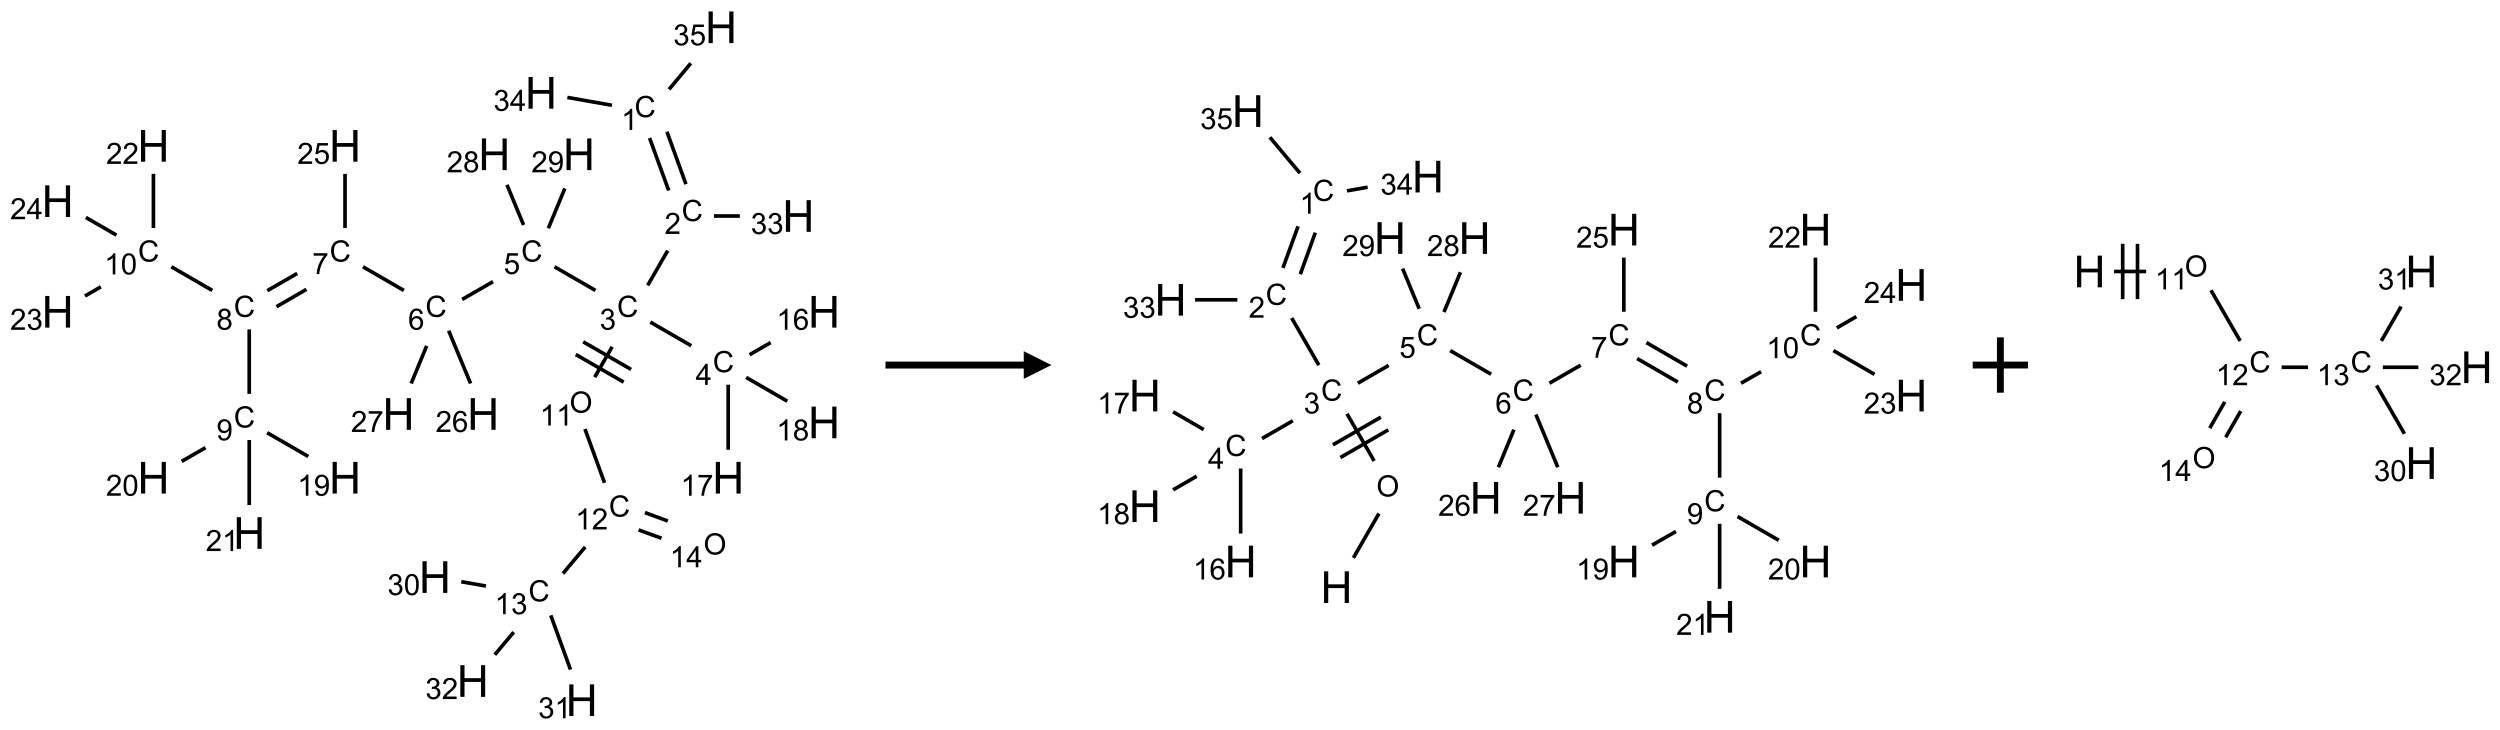 <?xml version="1.0" encoding="UTF-8"?>
<svg xmlns="http://www.w3.org/2000/svg" xmlns:xlink="http://www.w3.org/1999/xlink" width="904" height="264" viewBox="0 0 904 264">
<defs>
<g>
<g id="glyph-0-0">
<path d="M 1.332 0 L 1.332 -6.668 L 6.668 -6.668 L 6.668 0 Z M 1.5 -0.168 L 6.5 -0.168 L 6.5 -6.5 L 1.5 -6.5 Z M 1.5 -0.168 "/>
</g>
<g id="glyph-0-1">
<path d="M 6.27 -2.676 L 7.281 -2.422 C 7.07 -1.594 6.688 -0.961 6.137 -0.523 C 5.586 -0.086 4.914 0.129 4.121 0.129 C 3.297 0.129 2.629 -0.039 2.113 -0.371 C 1.598 -0.707 1.203 -1.191 0.934 -1.828 C 0.664 -2.465 0.531 -3.145 0.531 -3.875 C 0.531 -4.672 0.684 -5.363 0.988 -5.957 C 1.293 -6.547 1.723 -6.996 2.285 -7.305 C 2.844 -7.613 3.461 -7.766 4.137 -7.766 C 4.898 -7.766 5.543 -7.57 6.062 -7.184 C 6.582 -6.793 6.945 -6.246 7.152 -5.543 L 6.156 -5.309 C 5.98 -5.863 5.723 -6.266 5.387 -6.52 C 5.051 -6.773 4.625 -6.902 4.113 -6.902 C 3.527 -6.902 3.039 -6.762 2.645 -6.48 C 2.25 -6.199 1.973 -5.82 1.812 -5.348 C 1.652 -4.871 1.574 -4.383 1.574 -3.879 C 1.574 -3.23 1.668 -2.664 1.855 -2.18 C 2.047 -1.695 2.34 -1.332 2.738 -1.094 C 3.137 -0.855 3.57 -0.734 4.035 -0.734 C 4.602 -0.734 5.082 -0.898 5.473 -1.223 C 5.867 -1.551 6.133 -2.035 6.27 -2.676 Z M 6.27 -2.676 "/>
</g>
<g id="glyph-0-2">
<path d="M 3.973 0 L 3.035 0 L 3.035 -5.973 C 2.809 -5.758 2.516 -5.543 2.148 -5.328 C 1.781 -5.113 1.453 -4.953 1.16 -4.844 L 1.16 -5.75 C 1.684 -5.996 2.145 -6.297 2.535 -6.645 C 2.93 -6.996 3.207 -7.336 3.371 -7.668 L 3.973 -7.668 Z M 3.973 0 "/>
</g>
<g id="glyph-0-3">
<path d="M 5.371 -0.902 L 5.371 0 L 0.324 0 C 0.316 -0.227 0.352 -0.441 0.434 -0.652 C 0.562 -0.996 0.766 -1.332 1.051 -1.668 C 1.332 -2 1.742 -2.387 2.277 -2.824 C 3.105 -3.504 3.668 -4.043 3.957 -4.441 C 4.25 -4.84 4.395 -5.215 4.395 -5.566 C 4.395 -5.938 4.262 -6.254 3.996 -6.508 C 3.73 -6.762 3.387 -6.891 2.957 -6.891 C 2.508 -6.891 2.145 -6.754 1.875 -6.484 C 1.605 -6.215 1.469 -5.84 1.465 -5.359 L 0.5 -5.457 C 0.566 -6.176 0.812 -6.727 1.246 -7.102 C 1.676 -7.477 2.254 -7.668 2.98 -7.668 C 3.711 -7.668 4.293 -7.465 4.719 -7.059 C 5.145 -6.652 5.359 -6.148 5.359 -5.547 C 5.359 -5.242 5.297 -4.941 5.172 -4.645 C 5.047 -4.352 4.84 -4.039 4.551 -3.715 C 4.262 -3.387 3.777 -2.938 3.105 -2.371 C 2.543 -1.898 2.18 -1.578 2.02 -1.41 C 1.859 -1.242 1.73 -1.07 1.625 -0.902 Z M 5.371 -0.902 "/>
</g>
<g id="glyph-0-4">
<path d="M 0.449 -2.016 L 1.387 -2.141 C 1.492 -1.609 1.676 -1.227 1.934 -0.992 C 2.191 -0.758 2.508 -0.641 2.879 -0.641 C 3.32 -0.641 3.695 -0.793 3.996 -1.098 C 4.301 -1.402 4.453 -1.781 4.453 -2.234 C 4.453 -2.664 4.312 -3.02 4.031 -3.301 C 3.75 -3.578 3.391 -3.719 2.957 -3.719 C 2.781 -3.719 2.562 -3.684 2.297 -3.613 L 2.402 -4.438 C 2.465 -4.43 2.516 -4.426 2.551 -4.426 C 2.949 -4.426 3.312 -4.531 3.629 -4.738 C 3.949 -4.949 4.109 -5.27 4.109 -5.703 C 4.109 -6.047 3.992 -6.332 3.762 -6.559 C 3.527 -6.785 3.227 -6.895 2.859 -6.895 C 2.496 -6.895 2.191 -6.781 1.949 -6.551 C 1.707 -6.324 1.547 -5.98 1.48 -5.52 L 0.543 -5.688 C 0.656 -6.316 0.918 -6.805 1.324 -7.148 C 1.73 -7.492 2.234 -7.668 2.84 -7.668 C 3.254 -7.668 3.641 -7.578 3.988 -7.398 C 4.34 -7.219 4.609 -6.977 4.793 -6.668 C 4.98 -6.359 5.074 -6.031 5.074 -5.684 C 5.074 -5.352 4.984 -5.051 4.809 -4.781 C 4.629 -4.512 4.367 -4.297 4.02 -4.137 C 4.473 -4.031 4.824 -3.816 5.074 -3.488 C 5.324 -3.16 5.449 -2.75 5.449 -2.254 C 5.449 -1.59 5.203 -1.023 4.719 -0.559 C 4.234 -0.098 3.617 0.137 2.875 0.137 C 2.203 0.137 1.648 -0.062 1.207 -0.465 C 0.762 -0.863 0.512 -1.379 0.449 -2.016 Z M 0.449 -2.016 "/>
</g>
<g id="glyph-0-5">
<path d="M 3.449 0 L 3.449 -1.828 L 0.137 -1.828 L 0.137 -2.688 L 3.621 -7.637 L 4.387 -7.637 L 4.387 -2.688 L 5.418 -2.688 L 5.418 -1.828 L 4.387 -1.828 L 4.387 0 Z M 3.449 -2.688 L 3.449 -6.129 L 1.059 -2.688 Z M 3.449 -2.688 "/>
</g>
<g id="glyph-0-6">
<path d="M 5.309 -5.766 L 4.375 -5.691 C 4.293 -6.059 4.172 -6.328 4.02 -6.496 C 3.766 -6.762 3.453 -6.895 3.082 -6.895 C 2.785 -6.895 2.523 -6.812 2.297 -6.645 C 2 -6.43 1.77 -6.117 1.598 -5.703 C 1.43 -5.289 1.34 -4.703 1.332 -3.938 C 1.559 -4.281 1.836 -4.535 2.16 -4.703 C 2.488 -4.871 2.828 -4.953 3.188 -4.953 C 3.812 -4.953 4.344 -4.723 4.785 -4.262 C 5.223 -3.801 5.441 -3.207 5.441 -2.48 C 5.441 -2 5.34 -1.555 5.133 -1.145 C 4.926 -0.73 4.641 -0.418 4.281 -0.199 C 3.922 0.02 3.512 0.129 3.051 0.129 C 2.27 0.129 1.633 -0.156 1.141 -0.73 C 0.648 -1.305 0.402 -2.254 0.402 -3.574 C 0.402 -5.051 0.672 -6.121 1.219 -6.793 C 1.695 -7.375 2.336 -7.668 3.141 -7.668 C 3.742 -7.668 4.234 -7.5 4.617 -7.16 C 5 -6.824 5.23 -6.359 5.309 -5.766 Z M 1.48 -2.473 C 1.48 -2.152 1.547 -1.844 1.684 -1.547 C 1.82 -1.25 2.016 -1.027 2.262 -0.871 C 2.508 -0.719 2.766 -0.641 3.035 -0.641 C 3.434 -0.641 3.773 -0.801 4.059 -1.121 C 4.344 -1.441 4.484 -1.875 4.484 -2.422 C 4.484 -2.949 4.344 -3.367 4.062 -3.668 C 3.781 -3.973 3.426 -4.125 3 -4.125 C 2.578 -4.125 2.219 -3.973 1.922 -3.668 C 1.625 -3.363 1.48 -2.969 1.48 -2.473 Z M 1.48 -2.473 "/>
</g>
<g id="glyph-0-7">
<path d="M 0.504 -6.637 L 0.504 -7.535 L 5.449 -7.535 L 5.449 -6.809 C 4.961 -6.289 4.48 -5.602 4.004 -4.746 C 3.527 -3.887 3.156 -3.004 2.895 -2.098 C 2.707 -1.461 2.59 -0.762 2.535 0 L 1.574 0 C 1.582 -0.602 1.703 -1.328 1.926 -2.176 C 2.152 -3.027 2.477 -3.848 2.898 -4.637 C 3.32 -5.426 3.77 -6.094 4.246 -6.637 Z M 0.504 -6.637 "/>
</g>
<g id="glyph-0-8">
<path d="M 1.887 -4.141 C 1.496 -4.281 1.207 -4.484 1.02 -4.75 C 0.832 -5.016 0.738 -5.328 0.738 -5.699 C 0.738 -6.254 0.938 -6.719 1.34 -7.098 C 1.738 -7.477 2.27 -7.668 2.934 -7.668 C 3.598 -7.668 4.137 -7.473 4.543 -7.086 C 4.949 -6.699 5.152 -6.227 5.152 -5.672 C 5.152 -5.316 5.059 -5.008 4.871 -4.746 C 4.688 -4.484 4.406 -4.281 4.027 -4.141 C 4.496 -3.988 4.852 -3.742 5.098 -3.402 C 5.34 -3.062 5.465 -2.656 5.465 -2.184 C 5.465 -1.531 5.234 -0.98 4.77 -0.535 C 4.309 -0.09 3.703 0.129 2.949 0.129 C 2.195 0.129 1.586 -0.094 1.125 -0.539 C 0.664 -0.984 0.434 -1.543 0.434 -2.207 C 0.434 -2.703 0.559 -3.121 0.809 -3.457 C 1.062 -3.793 1.422 -4.02 1.887 -4.141 Z M 1.699 -5.73 C 1.699 -5.367 1.812 -5.074 2.047 -4.844 C 2.281 -4.613 2.582 -4.5 2.953 -4.5 C 3.312 -4.5 3.609 -4.613 3.84 -4.84 C 4.07 -5.066 4.188 -5.348 4.188 -5.676 C 4.188 -6.02 4.07 -6.309 3.832 -6.543 C 3.594 -6.777 3.297 -6.895 2.941 -6.895 C 2.586 -6.895 2.289 -6.781 2.051 -6.551 C 1.816 -6.324 1.699 -6.047 1.699 -5.73 Z M 1.395 -2.203 C 1.395 -1.938 1.461 -1.676 1.586 -1.426 C 1.711 -1.176 1.902 -0.984 2.152 -0.848 C 2.402 -0.711 2.672 -0.641 2.957 -0.641 C 3.406 -0.641 3.777 -0.785 4.066 -1.074 C 4.359 -1.363 4.504 -1.727 4.504 -2.172 C 4.504 -2.625 4.355 -2.996 4.055 -3.293 C 3.754 -3.586 3.379 -3.734 2.926 -3.734 C 2.484 -3.734 2.121 -3.59 1.832 -3.297 C 1.543 -3.004 1.395 -2.641 1.395 -2.203 Z M 1.395 -2.203 "/>
</g>
<g id="glyph-0-9">
<path d="M 0.441 -2 L 1.426 -2.082 C 1.5 -1.605 1.668 -1.242 1.934 -1.004 C 2.199 -0.762 2.52 -0.641 2.895 -0.641 C 3.348 -0.641 3.73 -0.812 4.043 -1.152 C 4.355 -1.492 4.512 -1.941 4.512 -2.504 C 4.512 -3.039 4.359 -3.461 4.059 -3.77 C 3.758 -4.078 3.367 -4.234 2.879 -4.234 C 2.578 -4.234 2.305 -4.164 2.062 -4.027 C 1.82 -3.891 1.629 -3.715 1.488 -3.496 L 0.609 -3.609 L 1.348 -7.531 L 5.145 -7.531 L 5.145 -6.637 L 2.098 -6.637 L 1.688 -4.582 C 2.145 -4.902 2.625 -5.062 3.129 -5.062 C 3.797 -5.062 4.359 -4.832 4.816 -4.371 C 5.277 -3.91 5.504 -3.312 5.504 -2.59 C 5.504 -1.898 5.305 -1.301 4.902 -0.797 C 4.41 -0.18 3.742 0.129 2.895 0.129 C 2.199 0.129 1.633 -0.062 1.195 -0.453 C 0.758 -0.844 0.504 -1.359 0.441 -2 Z M 0.441 -2 "/>
</g>
<g id="glyph-0-10">
<path d="M 0.582 -1.766 L 1.484 -1.848 C 1.562 -1.426 1.707 -1.117 1.922 -0.926 C 2.137 -0.734 2.414 -0.641 2.75 -0.641 C 3.039 -0.641 3.289 -0.707 3.508 -0.84 C 3.727 -0.973 3.902 -1.148 4.043 -1.367 C 4.18 -1.586 4.297 -1.887 4.391 -2.262 C 4.484 -2.637 4.531 -3.016 4.531 -3.406 C 4.531 -3.449 4.531 -3.512 4.527 -3.594 C 4.34 -3.297 4.082 -3.055 3.758 -2.867 C 3.434 -2.68 3.082 -2.59 2.703 -2.59 C 2.07 -2.59 1.535 -2.816 1.098 -3.277 C 0.66 -3.734 0.441 -4.34 0.441 -5.09 C 0.441 -5.863 0.672 -6.484 1.129 -6.957 C 1.586 -7.43 2.156 -7.668 2.844 -7.668 C 3.34 -7.668 3.793 -7.531 4.207 -7.266 C 4.617 -7 4.93 -6.617 5.145 -6.121 C 5.355 -5.629 5.465 -4.91 5.465 -3.973 C 5.465 -2.996 5.359 -2.223 5.145 -1.645 C 4.934 -1.066 4.617 -0.625 4.199 -0.324 C 3.781 -0.02 3.293 0.129 2.73 0.129 C 2.133 0.129 1.645 -0.035 1.266 -0.367 C 0.887 -0.699 0.66 -1.164 0.582 -1.766 Z M 4.422 -5.137 C 4.422 -5.676 4.277 -6.102 3.992 -6.418 C 3.707 -6.734 3.359 -6.891 2.957 -6.891 C 2.543 -6.891 2.18 -6.719 1.871 -6.379 C 1.562 -6.039 1.406 -5.598 1.406 -5.059 C 1.406 -4.57 1.555 -4.176 1.848 -3.871 C 2.141 -3.566 2.5 -3.418 2.934 -3.418 C 3.367 -3.418 3.723 -3.57 4.004 -3.871 C 4.281 -4.176 4.422 -4.598 4.422 -5.137 Z M 4.422 -5.137 "/>
</g>
<g id="glyph-0-11">
<path d="M 0.441 -3.766 C 0.441 -4.668 0.535 -5.395 0.723 -5.945 C 0.906 -6.496 1.184 -6.922 1.551 -7.219 C 1.918 -7.516 2.375 -7.668 2.934 -7.668 C 3.344 -7.668 3.703 -7.586 4.012 -7.418 C 4.32 -7.254 4.574 -7.016 4.777 -6.707 C 4.977 -6.395 5.137 -6.016 5.25 -5.57 C 5.363 -5.125 5.422 -4.523 5.422 -3.766 C 5.422 -2.871 5.328 -2.148 5.145 -1.598 C 4.961 -1.047 4.688 -0.621 4.32 -0.32 C 3.953 -0.02 3.492 0.129 2.934 0.129 C 2.195 0.129 1.617 -0.133 1.199 -0.66 C 0.695 -1.297 0.441 -2.332 0.441 -3.766 Z M 1.406 -3.766 C 1.406 -2.512 1.555 -1.68 1.848 -1.262 C 2.141 -0.848 2.5 -0.641 2.934 -0.641 C 3.363 -0.641 3.727 -0.848 4.02 -1.266 C 4.312 -1.684 4.457 -2.516 4.457 -3.766 C 4.457 -5.023 4.312 -5.859 4.02 -6.27 C 3.727 -6.684 3.359 -6.891 2.922 -6.891 C 2.492 -6.891 2.148 -6.707 1.891 -6.344 C 1.566 -5.879 1.406 -5.02 1.406 -3.766 Z M 1.406 -3.766 "/>
</g>
<g id="glyph-0-12">
<path d="M 0.516 -3.719 C 0.516 -4.984 0.855 -5.977 1.535 -6.695 C 2.215 -7.414 3.094 -7.77 4.172 -7.77 C 4.875 -7.77 5.512 -7.602 6.078 -7.266 C 6.645 -6.93 7.074 -6.461 7.371 -5.855 C 7.668 -5.254 7.816 -4.57 7.816 -3.809 C 7.816 -3.035 7.66 -2.34 7.348 -1.73 C 7.035 -1.117 6.594 -0.656 6.02 -0.34 C 5.449 -0.027 4.828 0.129 4.168 0.129 C 3.449 0.129 2.805 -0.043 2.238 -0.391 C 1.672 -0.738 1.246 -1.211 0.953 -1.812 C 0.66 -2.414 0.516 -3.047 0.516 -3.719 Z M 1.559 -3.703 C 1.559 -2.781 1.805 -2.059 2.301 -1.527 C 2.793 -1 3.414 -0.734 4.16 -0.734 C 4.922 -0.734 5.547 -1 6.039 -1.535 C 6.531 -2.07 6.777 -2.828 6.777 -3.812 C 6.777 -4.434 6.672 -4.977 6.461 -5.441 C 6.25 -5.902 5.945 -6.262 5.539 -6.52 C 5.133 -6.773 4.68 -6.902 4.176 -6.902 C 3.461 -6.902 2.848 -6.656 2.332 -6.164 C 1.816 -5.672 1.559 -4.852 1.559 -3.703 Z M 1.559 -3.703 "/>
</g>
<g id="glyph-1-0">
<path d="M 2 0 L 2 -10 L 10 -10 L 10 0 Z M 2.25 -0.25 L 9.75 -0.25 L 9.75 -9.75 L 2.25 -9.75 Z M 2.25 -0.25 "/>
</g>
<g id="glyph-1-1">
<path d="M 1.281 0 L 1.281 -11.453 L 2.797 -11.453 L 2.797 -6.75 L 8.75 -6.75 L 8.75 -11.453 L 10.266 -11.453 L 10.266 0 L 8.75 0 L 8.75 -5.398 L 2.797 -5.398 L 2.797 0 Z M 1.281 0 "/>
</g>
</g>
</defs>
<path fill="none" stroke-width="0.033" stroke-linecap="butt" stroke-linejoin="miter" stroke="rgb(0%, 0%, 0%)" stroke-opacity="1" stroke-miterlimit="10" d="M 5.351 1.001 L 5.524 1.475 " transform="matrix(40, 0, 0, 40, 20.84, 9.871)"/>
<path fill="none" stroke-width="0.033" stroke-linecap="butt" stroke-linejoin="miter" stroke="rgb(0%, 0%, 0%)" stroke-opacity="1" stroke-miterlimit="10" d="M 5.508 0.944 L 5.68 1.418 " transform="matrix(40, 0, 0, 40, 20.84, 9.871)"/>
<path fill="none" stroke-width="0.033" stroke-linecap="butt" stroke-linejoin="miter" stroke="rgb(0%, 0%, 0%)" stroke-opacity="1" stroke-miterlimit="10" d="M 5.515 2.019 L 5.334 2.333 " transform="matrix(40, 0, 0, 40, 20.84, 9.871)"/>
<path fill="none" stroke-width="0.033" stroke-linecap="butt" stroke-linejoin="miter" stroke="rgb(0%, 0%, 0%)" stroke-opacity="1" stroke-miterlimit="10" d="M 5.358 2.665 L 5.728 2.879 " transform="matrix(40, 0, 0, 40, 20.84, 9.871)"/>
<path fill="none" stroke-width="0.033" stroke-linecap="butt" stroke-linejoin="miter" stroke="rgb(0%, 0%, 0%)" stroke-opacity="1" stroke-miterlimit="10" d="M 6.255 2.96 L 6.446 2.85 " transform="matrix(40, 0, 0, 40, 20.84, 9.871)"/>
<path fill="none" stroke-width="0.033" stroke-linecap="butt" stroke-linejoin="miter" stroke="rgb(0%, 0%, 0%)" stroke-opacity="1" stroke-miterlimit="10" d="M 6.062 3.231 L 6.062 3.819 " transform="matrix(40, 0, 0, 40, 20.84, 9.871)"/>
<path fill="none" stroke-width="0.033" stroke-linecap="butt" stroke-linejoin="miter" stroke="rgb(0%, 0%, 0%)" stroke-opacity="1" stroke-miterlimit="10" d="M 6.224 3.165 L 6.596 3.38 " transform="matrix(40, 0, 0, 40, 20.84, 9.871)"/>
<path fill="none" stroke-width="0.033" stroke-linecap="butt" stroke-linejoin="miter" stroke="rgb(0%, 0%, 0%)" stroke-opacity="1" stroke-miterlimit="10" d="M 4.862 2.379 L 4.492 2.165 " transform="matrix(40, 0, 0, 40, 20.84, 9.871)"/>
<path fill="none" stroke-width="0.033" stroke-linecap="butt" stroke-linejoin="miter" stroke="rgb(0%, 0%, 0%)" stroke-opacity="1" stroke-miterlimit="10" d="M 3.936 2.299 L 3.657 2.46 " transform="matrix(40, 0, 0, 40, 20.84, 9.871)"/>
<path fill="none" stroke-width="0.033" stroke-linecap="butt" stroke-linejoin="miter" stroke="rgb(0%, 0%, 0%)" stroke-opacity="1" stroke-miterlimit="10" d="M 3.13 2.379 L 2.76 2.165 " transform="matrix(40, 0, 0, 40, 20.84, 9.871)"/>
<path fill="none" stroke-width="0.033" stroke-linecap="butt" stroke-linejoin="miter" stroke="rgb(0%, 0%, 0%)" stroke-opacity="1" stroke-miterlimit="10" d="M 2.166 2.225 L 1.895 2.381 " transform="matrix(40, 0, 0, 40, 20.84, 9.871)"/>
<path fill="none" stroke-width="0.033" stroke-linecap="butt" stroke-linejoin="miter" stroke="rgb(0%, 0%, 0%)" stroke-opacity="1" stroke-miterlimit="10" d="M 2.249 2.369 L 1.978 2.526 " transform="matrix(40, 0, 0, 40, 20.84, 9.871)"/>
<path fill="none" stroke-width="0.033" stroke-linecap="butt" stroke-linejoin="miter" stroke="rgb(0%, 0%, 0%)" stroke-opacity="1" stroke-miterlimit="10" d="M 1.732 2.731 L 1.732 3.314 " transform="matrix(40, 0, 0, 40, 20.84, 9.871)"/>
<path fill="none" stroke-width="0.033" stroke-linecap="butt" stroke-linejoin="miter" stroke="rgb(0%, 0%, 0%)" stroke-opacity="1" stroke-miterlimit="10" d="M 1.894 3.665 L 2.266 3.88 " transform="matrix(40, 0, 0, 40, 20.84, 9.871)"/>
<path fill="none" stroke-width="0.033" stroke-linecap="butt" stroke-linejoin="miter" stroke="rgb(0%, 0%, 0%)" stroke-opacity="1" stroke-miterlimit="10" d="M 1.337 3.8 L 1.121 3.924 " transform="matrix(40, 0, 0, 40, 20.84, 9.871)"/>
<path fill="none" stroke-width="0.033" stroke-linecap="butt" stroke-linejoin="miter" stroke="rgb(0%, 0%, 0%)" stroke-opacity="1" stroke-miterlimit="10" d="M 1.732 3.731 L 1.732 4.319 " transform="matrix(40, 0, 0, 40, 20.84, 9.871)"/>
<path fill="none" stroke-width="0.033" stroke-linecap="butt" stroke-linejoin="miter" stroke="rgb(0%, 0%, 0%)" stroke-opacity="1" stroke-miterlimit="10" d="M 1.398 2.379 L 1.028 2.165 " transform="matrix(40, 0, 0, 40, 20.84, 9.871)"/>
<path fill="none" stroke-width="0.033" stroke-linecap="butt" stroke-linejoin="miter" stroke="rgb(0%, 0%, 0%)" stroke-opacity="1" stroke-miterlimit="10" d="M 0.866 1.814 L 0.866 1.325 " transform="matrix(40, 0, 0, 40, 20.84, 9.871)"/>
<path fill="none" stroke-width="0.033" stroke-linecap="butt" stroke-linejoin="miter" stroke="rgb(0%, 0%, 0%)" stroke-opacity="1" stroke-miterlimit="10" d="M 0.391 2.346 L 0.247 2.429 " transform="matrix(40, 0, 0, 40, 20.84, 9.871)"/>
<path fill="none" stroke-width="0.033" stroke-linecap="butt" stroke-linejoin="miter" stroke="rgb(0%, 0%, 0%)" stroke-opacity="1" stroke-miterlimit="10" d="M 0.532 1.879 L 0.255 1.719 " transform="matrix(40, 0, 0, 40, 20.84, 9.871)"/>
<path fill="none" stroke-width="0.033" stroke-linecap="butt" stroke-linejoin="miter" stroke="rgb(0%, 0%, 0%)" stroke-opacity="1" stroke-miterlimit="10" d="M 2.598 1.814 L 2.598 1.325 " transform="matrix(40, 0, 0, 40, 20.84, 9.871)"/>
<path fill="none" stroke-width="0.033" stroke-linecap="butt" stroke-linejoin="miter" stroke="rgb(0%, 0%, 0%)" stroke-opacity="1" stroke-miterlimit="10" d="M 3.535 2.743 L 3.733 3.22 " transform="matrix(40, 0, 0, 40, 20.84, 9.871)"/>
<path fill="none" stroke-width="0.033" stroke-linecap="butt" stroke-linejoin="miter" stroke="rgb(0%, 0%, 0%)" stroke-opacity="1" stroke-miterlimit="10" d="M 3.336 2.88 L 3.196 3.22 " transform="matrix(40, 0, 0, 40, 20.84, 9.871)"/>
<path fill="none" stroke-width="0.033" stroke-linecap="butt" stroke-linejoin="miter" stroke="rgb(0%, 0%, 0%)" stroke-opacity="1" stroke-miterlimit="10" d="M 4.212 1.787 L 4.062 1.424 " transform="matrix(40, 0, 0, 40, 20.84, 9.871)"/>
<path fill="none" stroke-width="0.033" stroke-linecap="butt" stroke-linejoin="miter" stroke="rgb(0%, 0%, 0%)" stroke-opacity="1" stroke-miterlimit="10" d="M 4.436 1.817 L 4.585 1.457 " transform="matrix(40, 0, 0, 40, 20.84, 9.871)"/>
<path fill="none" stroke-width="0.033" stroke-linecap="butt" stroke-linejoin="miter" stroke="rgb(0%, 0%, 0%)" stroke-opacity="1" stroke-miterlimit="10" d="M 5.013 2.888 L 4.855 3.163 " transform="matrix(40, 0, 0, 40, 20.84, 9.871)"/>
<path fill="none" stroke-width="0.033" stroke-linecap="butt" stroke-linejoin="miter" stroke="rgb(0%, 0%, 0%)" stroke-opacity="1" stroke-miterlimit="10" d="M 4.684 2.958 L 5.117 3.208 " transform="matrix(40, 0, 0, 40, 20.84, 9.871)"/>
<path fill="none" stroke-width="0.033" stroke-linecap="butt" stroke-linejoin="miter" stroke="rgb(0%, 0%, 0%)" stroke-opacity="1" stroke-miterlimit="10" d="M 4.751 2.843 L 5.184 3.093 " transform="matrix(40, 0, 0, 40, 20.84, 9.871)"/>
<path fill="none" stroke-width="0.033" stroke-linecap="butt" stroke-linejoin="miter" stroke="rgb(0%, 0%, 0%)" stroke-opacity="1" stroke-miterlimit="10" d="M 4.767 3.632 L 4.944 4.118 " transform="matrix(40, 0, 0, 40, 20.84, 9.871)"/>
<path fill="none" stroke-width="0.033" stroke-linecap="butt" stroke-linejoin="miter" stroke="rgb(0%, 0%, 0%)" stroke-opacity="1" stroke-miterlimit="10" d="M 4.769 4.698 L 4.568 4.938 " transform="matrix(40, 0, 0, 40, 20.84, 9.871)"/>
<path fill="none" stroke-width="0.033" stroke-linecap="butt" stroke-linejoin="miter" stroke="rgb(0%, 0%, 0%)" stroke-opacity="1" stroke-miterlimit="10" d="M 3.872 5.051 L 3.649 5.012 " transform="matrix(40, 0, 0, 40, 20.84, 9.871)"/>
<path fill="none" stroke-width="0.033" stroke-linecap="butt" stroke-linejoin="miter" stroke="rgb(0%, 0%, 0%)" stroke-opacity="1" stroke-miterlimit="10" d="M 4.458 5.316 L 4.636 5.806 " transform="matrix(40, 0, 0, 40, 20.84, 9.871)"/>
<path fill="none" stroke-width="0.033" stroke-linecap="butt" stroke-linejoin="miter" stroke="rgb(0%, 0%, 0%)" stroke-opacity="1" stroke-miterlimit="10" d="M 4.123 5.468 L 3.952 5.672 " transform="matrix(40, 0, 0, 40, 20.84, 9.871)"/>
<path fill="none" stroke-width="0.033" stroke-linecap="butt" stroke-linejoin="miter" stroke="rgb(0%, 0%, 0%)" stroke-opacity="1" stroke-miterlimit="10" d="M 5.252 4.544 L 5.459 4.619 " transform="matrix(40, 0, 0, 40, 20.84, 9.871)"/>
<path fill="none" stroke-width="0.033" stroke-linecap="butt" stroke-linejoin="miter" stroke="rgb(0%, 0%, 0%)" stroke-opacity="1" stroke-miterlimit="10" d="M 5.309 4.387 L 5.516 4.463 " transform="matrix(40, 0, 0, 40, 20.84, 9.871)"/>
<path fill="none" stroke-width="0.033" stroke-linecap="butt" stroke-linejoin="miter" stroke="rgb(0%, 0%, 0%)" stroke-opacity="1" stroke-miterlimit="10" d="M 5.933 1.706 L 6.167 1.706 " transform="matrix(40, 0, 0, 40, 20.84, 9.871)"/>
<path fill="none" stroke-width="0.033" stroke-linecap="butt" stroke-linejoin="miter" stroke="rgb(0%, 0%, 0%)" stroke-opacity="1" stroke-miterlimit="10" d="M 5.011 0.705 L 4.608 0.634 " transform="matrix(40, 0, 0, 40, 20.84, 9.871)"/>
<path fill="none" stroke-width="0.033" stroke-linecap="butt" stroke-linejoin="miter" stroke="rgb(0%, 0%, 0%)" stroke-opacity="1" stroke-miterlimit="10" d="M 5.527 0.561 L 5.724 0.325 " transform="matrix(40, 0, 0, 40, 20.84, 9.871)"/>
<g fill="rgb(0%, 0%, 0%)" fill-opacity="1">
<use xlink:href="#glyph-0-1" x="229.414" y="42.359"/>
</g>
<g fill="rgb(0%, 0%, 0%)" fill-opacity="1">
<use xlink:href="#glyph-0-2" x="224.633" y="46.992"/>
</g>
<g fill="rgb(0%, 0%, 0%)" fill-opacity="1">
<use xlink:href="#glyph-0-1" x="246.469" y="79.945"/>
</g>
<g fill="rgb(0%, 0%, 0%)" fill-opacity="1">
<use xlink:href="#glyph-0-3" x="240.297" y="84.582"/>
</g>
<g fill="rgb(0%, 0%, 0%)" fill-opacity="1">
<use xlink:href="#glyph-0-1" x="223.094" y="114.586"/>
</g>
<g fill="rgb(0%, 0%, 0%)" fill-opacity="1">
<use xlink:href="#glyph-0-4" x="216.844" y="119.223"/>
</g>
<g fill="rgb(0%, 0%, 0%)" fill-opacity="1">
<use xlink:href="#glyph-0-1" x="257.734" y="134.586"/>
</g>
<g fill="rgb(0%, 0%, 0%)" fill-opacity="1">
<use xlink:href="#glyph-0-5" x="251.516" y="139.191"/>
</g>
<g fill="rgb(0%, 0%, 0%)" fill-opacity="1">
<use xlink:href="#glyph-1-1" x="292.195" y="118.469"/>
</g>
<g fill="rgb(0%, 0%, 0%)" fill-opacity="1">
<use xlink:href="#glyph-0-2" x="280.766" y="119.262"/>
<use xlink:href="#glyph-0-6" x="286.698" y="119.262"/>
</g>
<g fill="rgb(0%, 0%, 0%)" fill-opacity="1">
<use xlink:href="#glyph-1-1" x="257.555" y="178.469"/>
</g>
<g fill="rgb(0%, 0%, 0%)" fill-opacity="1">
<use xlink:href="#glyph-0-2" x="246.121" y="179.262"/>
<use xlink:href="#glyph-0-7" x="252.053" y="179.262"/>
</g>
<g fill="rgb(0%, 0%, 0%)" fill-opacity="1">
<use xlink:href="#glyph-1-1" x="292.195" y="158.469"/>
</g>
<g fill="rgb(0%, 0%, 0%)" fill-opacity="1">
<use xlink:href="#glyph-0-2" x="280.746" y="159.262"/>
<use xlink:href="#glyph-0-8" x="286.678" y="159.262"/>
</g>
<g fill="rgb(0%, 0%, 0%)" fill-opacity="1">
<use xlink:href="#glyph-0-1" x="188.453" y="94.586"/>
</g>
<g fill="rgb(0%, 0%, 0%)" fill-opacity="1">
<use xlink:href="#glyph-0-9" x="182.141" y="99.09"/>
</g>
<g fill="rgb(0%, 0%, 0%)" fill-opacity="1">
<use xlink:href="#glyph-0-1" x="153.812" y="114.586"/>
</g>
<g fill="rgb(0%, 0%, 0%)" fill-opacity="1">
<use xlink:href="#glyph-0-6" x="147.566" y="119.223"/>
</g>
<g fill="rgb(0%, 0%, 0%)" fill-opacity="1">
<use xlink:href="#glyph-0-1" x="119.172" y="94.586"/>
</g>
<g fill="rgb(0%, 0%, 0%)" fill-opacity="1">
<use xlink:href="#glyph-0-7" x="112.918" y="99.094"/>
</g>
<g fill="rgb(0%, 0%, 0%)" fill-opacity="1">
<use xlink:href="#glyph-0-1" x="84.527" y="114.586"/>
</g>
<g fill="rgb(0%, 0%, 0%)" fill-opacity="1">
<use xlink:href="#glyph-0-8" x="78.262" y="119.223"/>
</g>
<g fill="rgb(0%, 0%, 0%)" fill-opacity="1">
<use xlink:href="#glyph-0-1" x="84.527" y="154.586"/>
</g>
<g fill="rgb(0%, 0%, 0%)" fill-opacity="1">
<use xlink:href="#glyph-0-10" x="78.262" y="159.223"/>
</g>
<g fill="rgb(0%, 0%, 0%)" fill-opacity="1">
<use xlink:href="#glyph-1-1" x="118.992" y="178.469"/>
</g>
<g fill="rgb(0%, 0%, 0%)" fill-opacity="1">
<use xlink:href="#glyph-0-2" x="107.539" y="179.262"/>
<use xlink:href="#glyph-0-10" x="113.471" y="179.262"/>
</g>
<g fill="rgb(0%, 0%, 0%)" fill-opacity="1">
<use xlink:href="#glyph-1-1" x="49.707" y="178.469"/>
</g>
<g fill="rgb(0%, 0%, 0%)" fill-opacity="1">
<use xlink:href="#glyph-0-3" x="38.301" y="179.262"/>
<use xlink:href="#glyph-0-11" x="44.233" y="179.262"/>
</g>
<g fill="rgb(0%, 0%, 0%)" fill-opacity="1">
<use xlink:href="#glyph-1-1" x="84.348" y="198.469"/>
</g>
<g fill="rgb(0%, 0%, 0%)" fill-opacity="1">
<use xlink:href="#glyph-0-3" x="74.391" y="199.262"/>
<use xlink:href="#glyph-0-2" x="80.323" y="199.262"/>
</g>
<g fill="rgb(0%, 0%, 0%)" fill-opacity="1">
<use xlink:href="#glyph-0-1" x="49.887" y="94.586"/>
</g>
<g fill="rgb(0%, 0%, 0%)" fill-opacity="1">
<use xlink:href="#glyph-0-2" x="37.73" y="99.223"/>
<use xlink:href="#glyph-0-11" x="43.663" y="99.223"/>
</g>
<g fill="rgb(0%, 0%, 0%)" fill-opacity="1">
<use xlink:href="#glyph-1-1" x="49.707" y="58.469"/>
</g>
<g fill="rgb(0%, 0%, 0%)" fill-opacity="1">
<use xlink:href="#glyph-0-3" x="38.355" y="59.262"/>
<use xlink:href="#glyph-0-3" x="44.288" y="59.262"/>
</g>
<g fill="rgb(0%, 0%, 0%)" fill-opacity="1">
<use xlink:href="#glyph-1-1" x="15.066" y="118.469"/>
</g>
<g fill="rgb(0%, 0%, 0%)" fill-opacity="1">
<use xlink:href="#glyph-0-3" x="3.637" y="119.262"/>
<use xlink:href="#glyph-0-4" x="9.569" y="119.262"/>
</g>
<g fill="rgb(0%, 0%, 0%)" fill-opacity="1">
<use xlink:href="#glyph-1-1" x="15.066" y="78.469"/>
</g>
<g fill="rgb(0%, 0%, 0%)" fill-opacity="1">
<use xlink:href="#glyph-0-3" x="3.668" y="79.262"/>
<use xlink:href="#glyph-0-5" x="9.6" y="79.262"/>
</g>
<g fill="rgb(0%, 0%, 0%)" fill-opacity="1">
<use xlink:href="#glyph-1-1" x="118.992" y="58.469"/>
</g>
<g fill="rgb(0%, 0%, 0%)" fill-opacity="1">
<use xlink:href="#glyph-0-3" x="107.5" y="59.262"/>
<use xlink:href="#glyph-0-9" x="113.432" y="59.262"/>
</g>
<g fill="rgb(0%, 0%, 0%)" fill-opacity="1">
<use xlink:href="#glyph-1-1" x="168.938" y="155.426"/>
</g>
<g fill="rgb(0%, 0%, 0%)" fill-opacity="1">
<use xlink:href="#glyph-0-3" x="157.512" y="156.215"/>
<use xlink:href="#glyph-0-6" x="163.444" y="156.215"/>
</g>
<g fill="rgb(0%, 0%, 0%)" fill-opacity="1">
<use xlink:href="#glyph-1-1" x="138.324" y="155.426"/>
</g>
<g fill="rgb(0%, 0%, 0%)" fill-opacity="1">
<use xlink:href="#glyph-0-3" x="126.891" y="156.215"/>
<use xlink:href="#glyph-0-7" x="132.823" y="156.215"/>
</g>
<g fill="rgb(0%, 0%, 0%)" fill-opacity="1">
<use xlink:href="#glyph-1-1" x="172.965" y="61.516"/>
</g>
<g fill="rgb(0%, 0%, 0%)" fill-opacity="1">
<use xlink:href="#glyph-0-3" x="161.516" y="62.305"/>
<use xlink:href="#glyph-0-8" x="167.448" y="62.305"/>
</g>
<g fill="rgb(0%, 0%, 0%)" fill-opacity="1">
<use xlink:href="#glyph-1-1" x="203.578" y="61.516"/>
</g>
<g fill="rgb(0%, 0%, 0%)" fill-opacity="1">
<use xlink:href="#glyph-0-3" x="192.133" y="62.305"/>
<use xlink:href="#glyph-0-10" x="198.065" y="62.305"/>
</g>
<g fill="rgb(0%, 0%, 0%)" fill-opacity="1">
<use xlink:href="#glyph-0-12" x="205.934" y="149.23"/>
</g>
<g fill="rgb(0%, 0%, 0%)" fill-opacity="1">
<use xlink:href="#glyph-0-2" x="195.207" y="153.863"/>
<use xlink:href="#glyph-0-2" x="201.139" y="153.863"/>
</g>
<g fill="rgb(0%, 0%, 0%)" fill-opacity="1">
<use xlink:href="#glyph-0-1" x="220.148" y="186.816"/>
</g>
<g fill="rgb(0%, 0%, 0%)" fill-opacity="1">
<use xlink:href="#glyph-0-2" x="208.043" y="191.449"/>
<use xlink:href="#glyph-0-3" x="213.975" y="191.449"/>
</g>
<g fill="rgb(0%, 0%, 0%)" fill-opacity="1">
<use xlink:href="#glyph-0-1" x="191.062" y="217.457"/>
</g>
<g fill="rgb(0%, 0%, 0%)" fill-opacity="1">
<use xlink:href="#glyph-0-2" x="178.879" y="222.094"/>
<use xlink:href="#glyph-0-4" x="184.811" y="222.094"/>
</g>
<g fill="rgb(0%, 0%, 0%)" fill-opacity="1">
<use xlink:href="#glyph-1-1" x="151.492" y="214.395"/>
</g>
<g fill="rgb(0%, 0%, 0%)" fill-opacity="1">
<use xlink:href="#glyph-0-4" x="140.082" y="215.188"/>
<use xlink:href="#glyph-0-11" x="146.014" y="215.188"/>
</g>
<g fill="rgb(0%, 0%, 0%)" fill-opacity="1">
<use xlink:href="#glyph-1-1" x="204.562" y="258.926"/>
</g>
<g fill="rgb(0%, 0%, 0%)" fill-opacity="1">
<use xlink:href="#glyph-0-4" x="194.605" y="259.719"/>
<use xlink:href="#glyph-0-2" x="200.538" y="259.719"/>
</g>
<g fill="rgb(0%, 0%, 0%)" fill-opacity="1">
<use xlink:href="#glyph-1-1" x="165.172" y="251.98"/>
</g>
<g fill="rgb(0%, 0%, 0%)" fill-opacity="1">
<use xlink:href="#glyph-0-4" x="153.816" y="252.773"/>
<use xlink:href="#glyph-0-3" x="159.749" y="252.773"/>
</g>
<g fill="rgb(0%, 0%, 0%)" fill-opacity="1">
<use xlink:href="#glyph-0-12" x="254.379" y="200.5"/>
</g>
<g fill="rgb(0%, 0%, 0%)" fill-opacity="1">
<use xlink:href="#glyph-0-2" x="242.207" y="205.133"/>
<use xlink:href="#glyph-0-5" x="248.139" y="205.133"/>
</g>
<g fill="rgb(0%, 0%, 0%)" fill-opacity="1">
<use xlink:href="#glyph-1-1" x="282.914" y="83.828"/>
</g>
<g fill="rgb(0%, 0%, 0%)" fill-opacity="1">
<use xlink:href="#glyph-0-4" x="271.48" y="84.621"/>
<use xlink:href="#glyph-0-4" x="277.413" y="84.621"/>
</g>
<g fill="rgb(0%, 0%, 0%)" fill-opacity="1">
<use xlink:href="#glyph-1-1" x="189.84" y="39.293"/>
</g>
<g fill="rgb(0%, 0%, 0%)" fill-opacity="1">
<use xlink:href="#glyph-0-4" x="178.438" y="40.086"/>
<use xlink:href="#glyph-0-5" x="184.37" y="40.086"/>
</g>
<g fill="rgb(0%, 0%, 0%)" fill-opacity="1">
<use xlink:href="#glyph-1-1" x="254.945" y="15.598"/>
</g>
<g fill="rgb(0%, 0%, 0%)" fill-opacity="1">
<use xlink:href="#glyph-0-4" x="243.453" y="16.391"/>
<use xlink:href="#glyph-0-9" x="249.385" y="16.391"/>
</g>
<path fill-rule="nonzero" fill="rgb(0%, 0%, 0%)" fill-opacity="1" d="M 320.191 133.25 L 370.191 133.25 L 370.191 137 L 380.191 132 L 370.191 127 L 370.191 130.75 L 320.191 130.75 "/>
<path fill="none" stroke-width="0.033" stroke-linecap="butt" stroke-linejoin="miter" stroke="rgb(0%, 0%, 0%)" stroke-opacity="1" stroke-miterlimit="10" d="M 1.885 4.039 L 2.116 3.638 " transform="matrix(40, 0, 0, 40, 413.984, 40.168)"/>
<path fill="none" stroke-width="0.033" stroke-linecap="butt" stroke-linejoin="miter" stroke="rgb(0%, 0%, 0%)" stroke-opacity="1" stroke-miterlimit="10" d="M 2.073 3.163 L 1.827 2.736 " transform="matrix(40, 0, 0, 40, 413.984, 40.168)"/>
<path fill="none" stroke-width="0.033" stroke-linecap="butt" stroke-linejoin="miter" stroke="rgb(0%, 0%, 0%)" stroke-opacity="1" stroke-miterlimit="10" d="M 2.133 2.767 L 1.7 3.017 " transform="matrix(40, 0, 0, 40, 413.984, 40.168)"/>
<path fill="none" stroke-width="0.033" stroke-linecap="butt" stroke-linejoin="miter" stroke="rgb(0%, 0%, 0%)" stroke-opacity="1" stroke-miterlimit="10" d="M 2.2 2.882 L 1.767 3.132 " transform="matrix(40, 0, 0, 40, 413.984, 40.168)"/>
<path fill="none" stroke-width="0.033" stroke-linecap="butt" stroke-linejoin="miter" stroke="rgb(0%, 0%, 0%)" stroke-opacity="1" stroke-miterlimit="10" d="M 1.573 2.297 L 1.327 1.87 " transform="matrix(40, 0, 0, 40, 413.984, 40.168)"/>
<path fill="none" stroke-width="0.033" stroke-linecap="butt" stroke-linejoin="miter" stroke="rgb(0%, 0%, 0%)" stroke-opacity="1" stroke-miterlimit="10" d="M 1.405 1.475 L 1.541 1.099 " transform="matrix(40, 0, 0, 40, 413.984, 40.168)"/>
<path fill="none" stroke-width="0.033" stroke-linecap="butt" stroke-linejoin="miter" stroke="rgb(0%, 0%, 0%)" stroke-opacity="1" stroke-miterlimit="10" d="M 1.248 1.418 L 1.385 1.042 " transform="matrix(40, 0, 0, 40, 413.984, 40.168)"/>
<path fill="none" stroke-width="0.033" stroke-linecap="butt" stroke-linejoin="miter" stroke="rgb(0%, 0%, 0%)" stroke-opacity="1" stroke-miterlimit="10" d="M 1.827 0.721 L 2.014 0.688 " transform="matrix(40, 0, 0, 40, 413.984, 40.168)"/>
<path fill="none" stroke-width="0.033" stroke-linecap="butt" stroke-linejoin="miter" stroke="rgb(0%, 0%, 0%)" stroke-opacity="1" stroke-miterlimit="10" d="M 1.402 0.561 L 1.13 0.237 " transform="matrix(40, 0, 0, 40, 413.984, 40.168)"/>
<path fill="none" stroke-width="0.033" stroke-linecap="butt" stroke-linejoin="miter" stroke="rgb(0%, 0%, 0%)" stroke-opacity="1" stroke-miterlimit="10" d="M 0.836 1.706 L 0.454 1.706 " transform="matrix(40, 0, 0, 40, 413.984, 40.168)"/>
<path fill="none" stroke-width="0.033" stroke-linecap="butt" stroke-linejoin="miter" stroke="rgb(0%, 0%, 0%)" stroke-opacity="1" stroke-miterlimit="10" d="M 1.338 2.799 L 1.059 2.96 " transform="matrix(40, 0, 0, 40, 413.984, 40.168)"/>
<path fill="none" stroke-width="0.033" stroke-linecap="butt" stroke-linejoin="miter" stroke="rgb(0%, 0%, 0%)" stroke-opacity="1" stroke-miterlimit="10" d="M 0.866 3.231 L 0.866 3.819 " transform="matrix(40, 0, 0, 40, 413.984, 40.168)"/>
<path fill="none" stroke-width="0.033" stroke-linecap="butt" stroke-linejoin="miter" stroke="rgb(0%, 0%, 0%)" stroke-opacity="1" stroke-miterlimit="10" d="M 0.532 2.879 L 0.255 2.719 " transform="matrix(40, 0, 0, 40, 413.984, 40.168)"/>
<path fill="none" stroke-width="0.033" stroke-linecap="butt" stroke-linejoin="miter" stroke="rgb(0%, 0%, 0%)" stroke-opacity="1" stroke-miterlimit="10" d="M 0.468 3.301 L 0.255 3.424 " transform="matrix(40, 0, 0, 40, 413.984, 40.168)"/>
<path fill="none" stroke-width="0.033" stroke-linecap="butt" stroke-linejoin="miter" stroke="rgb(0%, 0%, 0%)" stroke-opacity="1" stroke-miterlimit="10" d="M 1.925 2.46 L 2.204 2.299 " transform="matrix(40, 0, 0, 40, 413.984, 40.168)"/>
<path fill="none" stroke-width="0.033" stroke-linecap="butt" stroke-linejoin="miter" stroke="rgb(0%, 0%, 0%)" stroke-opacity="1" stroke-miterlimit="10" d="M 2.76 2.165 L 3.13 2.379 " transform="matrix(40, 0, 0, 40, 413.984, 40.168)"/>
<path fill="none" stroke-width="0.033" stroke-linecap="butt" stroke-linejoin="miter" stroke="rgb(0%, 0%, 0%)" stroke-opacity="1" stroke-miterlimit="10" d="M 3.657 2.46 L 3.94 2.297 " transform="matrix(40, 0, 0, 40, 413.984, 40.168)"/>
<path fill="none" stroke-width="0.033" stroke-linecap="butt" stroke-linejoin="miter" stroke="rgb(0%, 0%, 0%)" stroke-opacity="1" stroke-miterlimit="10" d="M 4.45 2.237 L 4.818 2.45 " transform="matrix(40, 0, 0, 40, 413.984, 40.168)"/>
<path fill="none" stroke-width="0.033" stroke-linecap="butt" stroke-linejoin="miter" stroke="rgb(0%, 0%, 0%)" stroke-opacity="1" stroke-miterlimit="10" d="M 4.534 2.093 L 4.902 2.306 " transform="matrix(40, 0, 0, 40, 413.984, 40.168)"/>
<path fill="none" stroke-width="0.033" stroke-linecap="butt" stroke-linejoin="miter" stroke="rgb(0%, 0%, 0%)" stroke-opacity="1" stroke-miterlimit="10" d="M 5.196 2.731 L 5.196 3.314 " transform="matrix(40, 0, 0, 40, 413.984, 40.168)"/>
<path fill="none" stroke-width="0.033" stroke-linecap="butt" stroke-linejoin="miter" stroke="rgb(0%, 0%, 0%)" stroke-opacity="1" stroke-miterlimit="10" d="M 4.801 3.8 L 4.585 3.924 " transform="matrix(40, 0, 0, 40, 413.984, 40.168)"/>
<path fill="none" stroke-width="0.033" stroke-linecap="butt" stroke-linejoin="miter" stroke="rgb(0%, 0%, 0%)" stroke-opacity="1" stroke-miterlimit="10" d="M 5.358 3.665 L 5.73 3.88 " transform="matrix(40, 0, 0, 40, 413.984, 40.168)"/>
<path fill="none" stroke-width="0.033" stroke-linecap="butt" stroke-linejoin="miter" stroke="rgb(0%, 0%, 0%)" stroke-opacity="1" stroke-miterlimit="10" d="M 5.196 3.731 L 5.196 4.319 " transform="matrix(40, 0, 0, 40, 413.984, 40.168)"/>
<path fill="none" stroke-width="0.033" stroke-linecap="butt" stroke-linejoin="miter" stroke="rgb(0%, 0%, 0%)" stroke-opacity="1" stroke-miterlimit="10" d="M 5.389 2.46 L 5.571 2.356 " transform="matrix(40, 0, 0, 40, 413.984, 40.168)"/>
<path fill="none" stroke-width="0.033" stroke-linecap="butt" stroke-linejoin="miter" stroke="rgb(0%, 0%, 0%)" stroke-opacity="1" stroke-miterlimit="10" d="M 6.062 1.814 L 6.062 1.325 " transform="matrix(40, 0, 0, 40, 413.984, 40.168)"/>
<path fill="none" stroke-width="0.033" stroke-linecap="butt" stroke-linejoin="miter" stroke="rgb(0%, 0%, 0%)" stroke-opacity="1" stroke-miterlimit="10" d="M 6.224 2.165 L 6.596 2.38 " transform="matrix(40, 0, 0, 40, 413.984, 40.168)"/>
<path fill="none" stroke-width="0.033" stroke-linecap="butt" stroke-linejoin="miter" stroke="rgb(0%, 0%, 0%)" stroke-opacity="1" stroke-miterlimit="10" d="M 6.255 1.96 L 6.432 1.858 " transform="matrix(40, 0, 0, 40, 413.984, 40.168)"/>
<path fill="none" stroke-width="0.033" stroke-linecap="butt" stroke-linejoin="miter" stroke="rgb(0%, 0%, 0%)" stroke-opacity="1" stroke-miterlimit="10" d="M 4.33 1.814 L 4.33 1.325 " transform="matrix(40, 0, 0, 40, 413.984, 40.168)"/>
<path fill="none" stroke-width="0.033" stroke-linecap="butt" stroke-linejoin="miter" stroke="rgb(0%, 0%, 0%)" stroke-opacity="1" stroke-miterlimit="10" d="M 3.336 2.88 L 3.196 3.22 " transform="matrix(40, 0, 0, 40, 413.984, 40.168)"/>
<path fill="none" stroke-width="0.033" stroke-linecap="butt" stroke-linejoin="miter" stroke="rgb(0%, 0%, 0%)" stroke-opacity="1" stroke-miterlimit="10" d="M 3.535 2.743 L 3.733 3.22 " transform="matrix(40, 0, 0, 40, 413.984, 40.168)"/>
<path fill="none" stroke-width="0.033" stroke-linecap="butt" stroke-linejoin="miter" stroke="rgb(0%, 0%, 0%)" stroke-opacity="1" stroke-miterlimit="10" d="M 2.704 1.817 L 2.853 1.457 " transform="matrix(40, 0, 0, 40, 413.984, 40.168)"/>
<path fill="none" stroke-width="0.033" stroke-linecap="butt" stroke-linejoin="miter" stroke="rgb(0%, 0%, 0%)" stroke-opacity="1" stroke-miterlimit="10" d="M 2.48 1.787 L 2.33 1.424 " transform="matrix(40, 0, 0, 40, 413.984, 40.168)"/>
<g fill="rgb(0%, 0%, 0%)" fill-opacity="1">
<use xlink:href="#glyph-1-1" x="477.492" y="218.047"/>
</g>
<g fill="rgb(0%, 0%, 0%)" fill-opacity="1">
<use xlink:href="#glyph-0-12" x="497.688" y="179.527"/>
</g>
<g fill="rgb(0%, 0%, 0%)" fill-opacity="1">
<use xlink:href="#glyph-0-1" x="477.672" y="144.883"/>
</g>
<g fill="rgb(0%, 0%, 0%)" fill-opacity="1">
<use xlink:href="#glyph-0-4" x="471.422" y="149.52"/>
</g>
<g fill="rgb(0%, 0%, 0%)" fill-opacity="1">
<use xlink:href="#glyph-0-1" x="457.672" y="110.242"/>
</g>
<g fill="rgb(0%, 0%, 0%)" fill-opacity="1">
<use xlink:href="#glyph-0-3" x="451.5" y="114.879"/>
</g>
<g fill="rgb(0%, 0%, 0%)" fill-opacity="1">
<use xlink:href="#glyph-0-1" x="474.73" y="72.656"/>
</g>
<g fill="rgb(0%, 0%, 0%)" fill-opacity="1">
<use xlink:href="#glyph-0-2" x="469.949" y="77.289"/>
</g>
<g fill="rgb(0%, 0%, 0%)" fill-opacity="1">
<use xlink:href="#glyph-1-1" x="510.566" y="69.59"/>
</g>
<g fill="rgb(0%, 0%, 0%)" fill-opacity="1">
<use xlink:href="#glyph-0-4" x="499.164" y="70.383"/>
<use xlink:href="#glyph-0-5" x="505.096" y="70.383"/>
</g>
<g fill="rgb(0%, 0%, 0%)" fill-opacity="1">
<use xlink:href="#glyph-1-1" x="445.465" y="45.895"/>
</g>
<g fill="rgb(0%, 0%, 0%)" fill-opacity="1">
<use xlink:href="#glyph-0-4" x="433.973" y="46.688"/>
<use xlink:href="#glyph-0-9" x="439.905" y="46.688"/>
</g>
<g fill="rgb(0%, 0%, 0%)" fill-opacity="1">
<use xlink:href="#glyph-1-1" x="417.492" y="114.125"/>
</g>
<g fill="rgb(0%, 0%, 0%)" fill-opacity="1">
<use xlink:href="#glyph-0-4" x="406.059" y="114.918"/>
<use xlink:href="#glyph-0-4" x="411.991" y="114.918"/>
</g>
<g fill="rgb(0%, 0%, 0%)" fill-opacity="1">
<use xlink:href="#glyph-0-1" x="443.031" y="164.883"/>
</g>
<g fill="rgb(0%, 0%, 0%)" fill-opacity="1">
<use xlink:href="#glyph-0-5" x="436.812" y="169.488"/>
</g>
<g fill="rgb(0%, 0%, 0%)" fill-opacity="1">
<use xlink:href="#glyph-1-1" x="442.852" y="208.766"/>
</g>
<g fill="rgb(0%, 0%, 0%)" fill-opacity="1">
<use xlink:href="#glyph-0-2" x="431.422" y="209.559"/>
<use xlink:href="#glyph-0-6" x="437.354" y="209.559"/>
</g>
<g fill="rgb(0%, 0%, 0%)" fill-opacity="1">
<use xlink:href="#glyph-1-1" x="408.211" y="148.766"/>
</g>
<g fill="rgb(0%, 0%, 0%)" fill-opacity="1">
<use xlink:href="#glyph-0-2" x="396.777" y="149.559"/>
<use xlink:href="#glyph-0-7" x="402.71" y="149.559"/>
</g>
<g fill="rgb(0%, 0%, 0%)" fill-opacity="1">
<use xlink:href="#glyph-1-1" x="408.211" y="188.766"/>
</g>
<g fill="rgb(0%, 0%, 0%)" fill-opacity="1">
<use xlink:href="#glyph-0-2" x="396.762" y="189.559"/>
<use xlink:href="#glyph-0-8" x="402.694" y="189.559"/>
</g>
<g fill="rgb(0%, 0%, 0%)" fill-opacity="1">
<use xlink:href="#glyph-0-1" x="512.316" y="124.883"/>
</g>
<g fill="rgb(0%, 0%, 0%)" fill-opacity="1">
<use xlink:href="#glyph-0-9" x="506.004" y="129.387"/>
</g>
<g fill="rgb(0%, 0%, 0%)" fill-opacity="1">
<use xlink:href="#glyph-0-1" x="546.957" y="144.883"/>
</g>
<g fill="rgb(0%, 0%, 0%)" fill-opacity="1">
<use xlink:href="#glyph-0-6" x="540.711" y="149.52"/>
</g>
<g fill="rgb(0%, 0%, 0%)" fill-opacity="1">
<use xlink:href="#glyph-0-1" x="581.598" y="124.883"/>
</g>
<g fill="rgb(0%, 0%, 0%)" fill-opacity="1">
<use xlink:href="#glyph-0-7" x="575.344" y="129.391"/>
</g>
<g fill="rgb(0%, 0%, 0%)" fill-opacity="1">
<use xlink:href="#glyph-0-1" x="616.238" y="144.883"/>
</g>
<g fill="rgb(0%, 0%, 0%)" fill-opacity="1">
<use xlink:href="#glyph-0-8" x="609.973" y="149.52"/>
</g>
<g fill="rgb(0%, 0%, 0%)" fill-opacity="1">
<use xlink:href="#glyph-0-1" x="616.238" y="184.883"/>
</g>
<g fill="rgb(0%, 0%, 0%)" fill-opacity="1">
<use xlink:href="#glyph-0-10" x="609.969" y="189.52"/>
</g>
<g fill="rgb(0%, 0%, 0%)" fill-opacity="1">
<use xlink:href="#glyph-1-1" x="581.418" y="208.766"/>
</g>
<g fill="rgb(0%, 0%, 0%)" fill-opacity="1">
<use xlink:href="#glyph-0-2" x="569.965" y="209.559"/>
<use xlink:href="#glyph-0-10" x="575.897" y="209.559"/>
</g>
<g fill="rgb(0%, 0%, 0%)" fill-opacity="1">
<use xlink:href="#glyph-1-1" x="650.699" y="208.766"/>
</g>
<g fill="rgb(0%, 0%, 0%)" fill-opacity="1">
<use xlink:href="#glyph-0-3" x="639.293" y="209.559"/>
<use xlink:href="#glyph-0-11" x="645.225" y="209.559"/>
</g>
<g fill="rgb(0%, 0%, 0%)" fill-opacity="1">
<use xlink:href="#glyph-1-1" x="616.059" y="228.766"/>
</g>
<g fill="rgb(0%, 0%, 0%)" fill-opacity="1">
<use xlink:href="#glyph-0-3" x="606.102" y="229.559"/>
<use xlink:href="#glyph-0-2" x="612.034" y="229.559"/>
</g>
<g fill="rgb(0%, 0%, 0%)" fill-opacity="1">
<use xlink:href="#glyph-0-1" x="650.879" y="124.883"/>
</g>
<g fill="rgb(0%, 0%, 0%)" fill-opacity="1">
<use xlink:href="#glyph-0-2" x="638.719" y="129.52"/>
<use xlink:href="#glyph-0-11" x="644.651" y="129.52"/>
</g>
<g fill="rgb(0%, 0%, 0%)" fill-opacity="1">
<use xlink:href="#glyph-1-1" x="650.699" y="88.766"/>
</g>
<g fill="rgb(0%, 0%, 0%)" fill-opacity="1">
<use xlink:href="#glyph-0-3" x="639.344" y="89.559"/>
<use xlink:href="#glyph-0-3" x="645.276" y="89.559"/>
</g>
<g fill="rgb(0%, 0%, 0%)" fill-opacity="1">
<use xlink:href="#glyph-1-1" x="685.34" y="148.766"/>
</g>
<g fill="rgb(0%, 0%, 0%)" fill-opacity="1">
<use xlink:href="#glyph-0-3" x="673.906" y="149.559"/>
<use xlink:href="#glyph-0-4" x="679.839" y="149.559"/>
</g>
<g fill="rgb(0%, 0%, 0%)" fill-opacity="1">
<use xlink:href="#glyph-1-1" x="685.34" y="108.766"/>
</g>
<g fill="rgb(0%, 0%, 0%)" fill-opacity="1">
<use xlink:href="#glyph-0-3" x="673.938" y="109.559"/>
<use xlink:href="#glyph-0-5" x="679.87" y="109.559"/>
</g>
<g fill="rgb(0%, 0%, 0%)" fill-opacity="1">
<use xlink:href="#glyph-1-1" x="581.418" y="88.766"/>
</g>
<g fill="rgb(0%, 0%, 0%)" fill-opacity="1">
<use xlink:href="#glyph-0-3" x="569.926" y="89.559"/>
<use xlink:href="#glyph-0-9" x="575.858" y="89.559"/>
</g>
<g fill="rgb(0%, 0%, 0%)" fill-opacity="1">
<use xlink:href="#glyph-1-1" x="531.469" y="185.723"/>
</g>
<g fill="rgb(0%, 0%, 0%)" fill-opacity="1">
<use xlink:href="#glyph-0-3" x="520.043" y="186.512"/>
<use xlink:href="#glyph-0-6" x="525.975" y="186.512"/>
</g>
<g fill="rgb(0%, 0%, 0%)" fill-opacity="1">
<use xlink:href="#glyph-1-1" x="562.082" y="185.723"/>
</g>
<g fill="rgb(0%, 0%, 0%)" fill-opacity="1">
<use xlink:href="#glyph-0-3" x="550.652" y="186.512"/>
<use xlink:href="#glyph-0-7" x="556.585" y="186.512"/>
</g>
<g fill="rgb(0%, 0%, 0%)" fill-opacity="1">
<use xlink:href="#glyph-1-1" x="527.441" y="91.812"/>
</g>
<g fill="rgb(0%, 0%, 0%)" fill-opacity="1">
<use xlink:href="#glyph-0-3" x="515.996" y="92.602"/>
<use xlink:href="#glyph-0-8" x="521.928" y="92.602"/>
</g>
<g fill="rgb(0%, 0%, 0%)" fill-opacity="1">
<use xlink:href="#glyph-1-1" x="496.828" y="91.812"/>
</g>
<g fill="rgb(0%, 0%, 0%)" fill-opacity="1">
<use xlink:href="#glyph-0-3" x="485.379" y="92.602"/>
<use xlink:href="#glyph-0-10" x="491.311" y="92.602"/>
</g>
<path fill="none" stroke-width="0.062" stroke-linecap="butt" stroke-linejoin="miter" stroke="rgb(0%, 0%, 0%)" stroke-opacity="1" stroke-miterlimit="10" d="M -0 0 L 0.5 0 M 0.25 -0.25 L 0.25 0.25 " transform="matrix(40, 0, 0, 40, 713.336, 132)"/>
<path fill="none" stroke-width="0.033" stroke-linecap="butt" stroke-linejoin="miter" stroke="rgb(0%, 0%, 0%)" stroke-opacity="1" stroke-miterlimit="10" d="M 0.222 -0 L 0.512 -0 " transform="matrix(40, 0, 0, 40, 755.563, 98.164)"/>
<path fill="none" stroke-width="0.033" stroke-linecap="butt" stroke-linejoin="miter" stroke="rgb(0%, 0%, 0%)" stroke-opacity="1" stroke-miterlimit="10" d="M 0.434 0.25 L 0.434 -0.25 " transform="matrix(40, 0, 0, 40, 755.563, 98.164)"/>
<path fill="none" stroke-width="0.033" stroke-linecap="butt" stroke-linejoin="miter" stroke="rgb(0%, 0%, 0%)" stroke-opacity="1" stroke-miterlimit="10" d="M 0.3 0.25 L 0.3 -0.25 " transform="matrix(40, 0, 0, 40, 755.563, 98.164)"/>
<path fill="none" stroke-width="0.033" stroke-linecap="butt" stroke-linejoin="miter" stroke="rgb(0%, 0%, 0%)" stroke-opacity="1" stroke-miterlimit="10" d="M 1.098 0.17 L 1.362 0.628 " transform="matrix(40, 0, 0, 40, 755.563, 98.164)"/>
<path fill="none" stroke-width="0.033" stroke-linecap="butt" stroke-linejoin="miter" stroke="rgb(0%, 0%, 0%)" stroke-opacity="1" stroke-miterlimit="10" d="M 1.737 0.866 L 1.975 0.866 " transform="matrix(40, 0, 0, 40, 755.563, 98.164)"/>
<path fill="none" stroke-width="0.033" stroke-linecap="butt" stroke-linejoin="miter" stroke="rgb(0%, 0%, 0%)" stroke-opacity="1" stroke-miterlimit="10" d="M 2.595 1.03 L 2.847 1.467 " transform="matrix(40, 0, 0, 40, 755.563, 98.164)"/>
<path fill="none" stroke-width="0.033" stroke-linecap="butt" stroke-linejoin="miter" stroke="rgb(0%, 0%, 0%)" stroke-opacity="1" stroke-miterlimit="10" d="M 2.638 0.628 L 2.817 0.317 " transform="matrix(40, 0, 0, 40, 755.563, 98.164)"/>
<path fill="none" stroke-width="0.033" stroke-linecap="butt" stroke-linejoin="miter" stroke="rgb(0%, 0%, 0%)" stroke-opacity="1" stroke-miterlimit="10" d="M 2.652 0.866 L 2.973 0.866 " transform="matrix(40, 0, 0, 40, 755.563, 98.164)"/>
<path fill="none" stroke-width="0.033" stroke-linecap="butt" stroke-linejoin="miter" stroke="rgb(0%, 0%, 0%)" stroke-opacity="1" stroke-miterlimit="10" d="M 1.223 1.179 L 1.087 1.416 " transform="matrix(40, 0, 0, 40, 755.563, 98.164)"/>
<path fill="none" stroke-width="0.033" stroke-linecap="butt" stroke-linejoin="miter" stroke="rgb(0%, 0%, 0%)" stroke-opacity="1" stroke-miterlimit="10" d="M 1.367 1.262 L 1.231 1.499 " transform="matrix(40, 0, 0, 40, 755.563, 98.164)"/>
<g fill="rgb(0%, 0%, 0%)" fill-opacity="1">
<use xlink:href="#glyph-1-1" x="749.789" y="103.891"/>
</g>
<g fill="rgb(0%, 0%, 0%)" fill-opacity="1">
<use xlink:href="#glyph-0-12" x="789.984" y="100.012"/>
</g>
<g fill="rgb(0%, 0%, 0%)" fill-opacity="1">
<use xlink:href="#glyph-0-2" x="779.258" y="104.645"/>
<use xlink:href="#glyph-0-2" x="785.19" y="104.645"/>
</g>
<g fill="rgb(0%, 0%, 0%)" fill-opacity="1">
<use xlink:href="#glyph-0-1" x="813.344" y="134.648"/>
</g>
<g fill="rgb(0%, 0%, 0%)" fill-opacity="1">
<use xlink:href="#glyph-0-2" x="801.238" y="139.285"/>
<use xlink:href="#glyph-0-3" x="807.171" y="139.285"/>
</g>
<g fill="rgb(0%, 0%, 0%)" fill-opacity="1">
<use xlink:href="#glyph-0-1" x="849.969" y="134.648"/>
</g>
<g fill="rgb(0%, 0%, 0%)" fill-opacity="1">
<use xlink:href="#glyph-0-2" x="837.785" y="139.285"/>
<use xlink:href="#glyph-0-4" x="843.717" y="139.285"/>
</g>
<g fill="rgb(0%, 0%, 0%)" fill-opacity="1">
<use xlink:href="#glyph-1-1" x="869.789" y="173.172"/>
</g>
<g fill="rgb(0%, 0%, 0%)" fill-opacity="1">
<use xlink:href="#glyph-0-4" x="858.383" y="173.965"/>
<use xlink:href="#glyph-0-11" x="864.315" y="173.965"/>
</g>
<g fill="rgb(0%, 0%, 0%)" fill-opacity="1">
<use xlink:href="#glyph-1-1" x="869.789" y="103.891"/>
</g>
<g fill="rgb(0%, 0%, 0%)" fill-opacity="1">
<use xlink:href="#glyph-0-4" x="859.832" y="104.684"/>
<use xlink:href="#glyph-0-2" x="865.764" y="104.684"/>
</g>
<g fill="rgb(0%, 0%, 0%)" fill-opacity="1">
<use xlink:href="#glyph-1-1" x="889.789" y="138.531"/>
</g>
<g fill="rgb(0%, 0%, 0%)" fill-opacity="1">
<use xlink:href="#glyph-0-4" x="878.434" y="139.324"/>
<use xlink:href="#glyph-0-3" x="884.366" y="139.324"/>
</g>
<g fill="rgb(0%, 0%, 0%)" fill-opacity="1">
<use xlink:href="#glyph-0-12" x="792.809" y="169.293"/>
</g>
<g fill="rgb(0%, 0%, 0%)" fill-opacity="1">
<use xlink:href="#glyph-0-2" x="780.641" y="173.926"/>
<use xlink:href="#glyph-0-5" x="786.573" y="173.926"/>
</g>
</svg>
